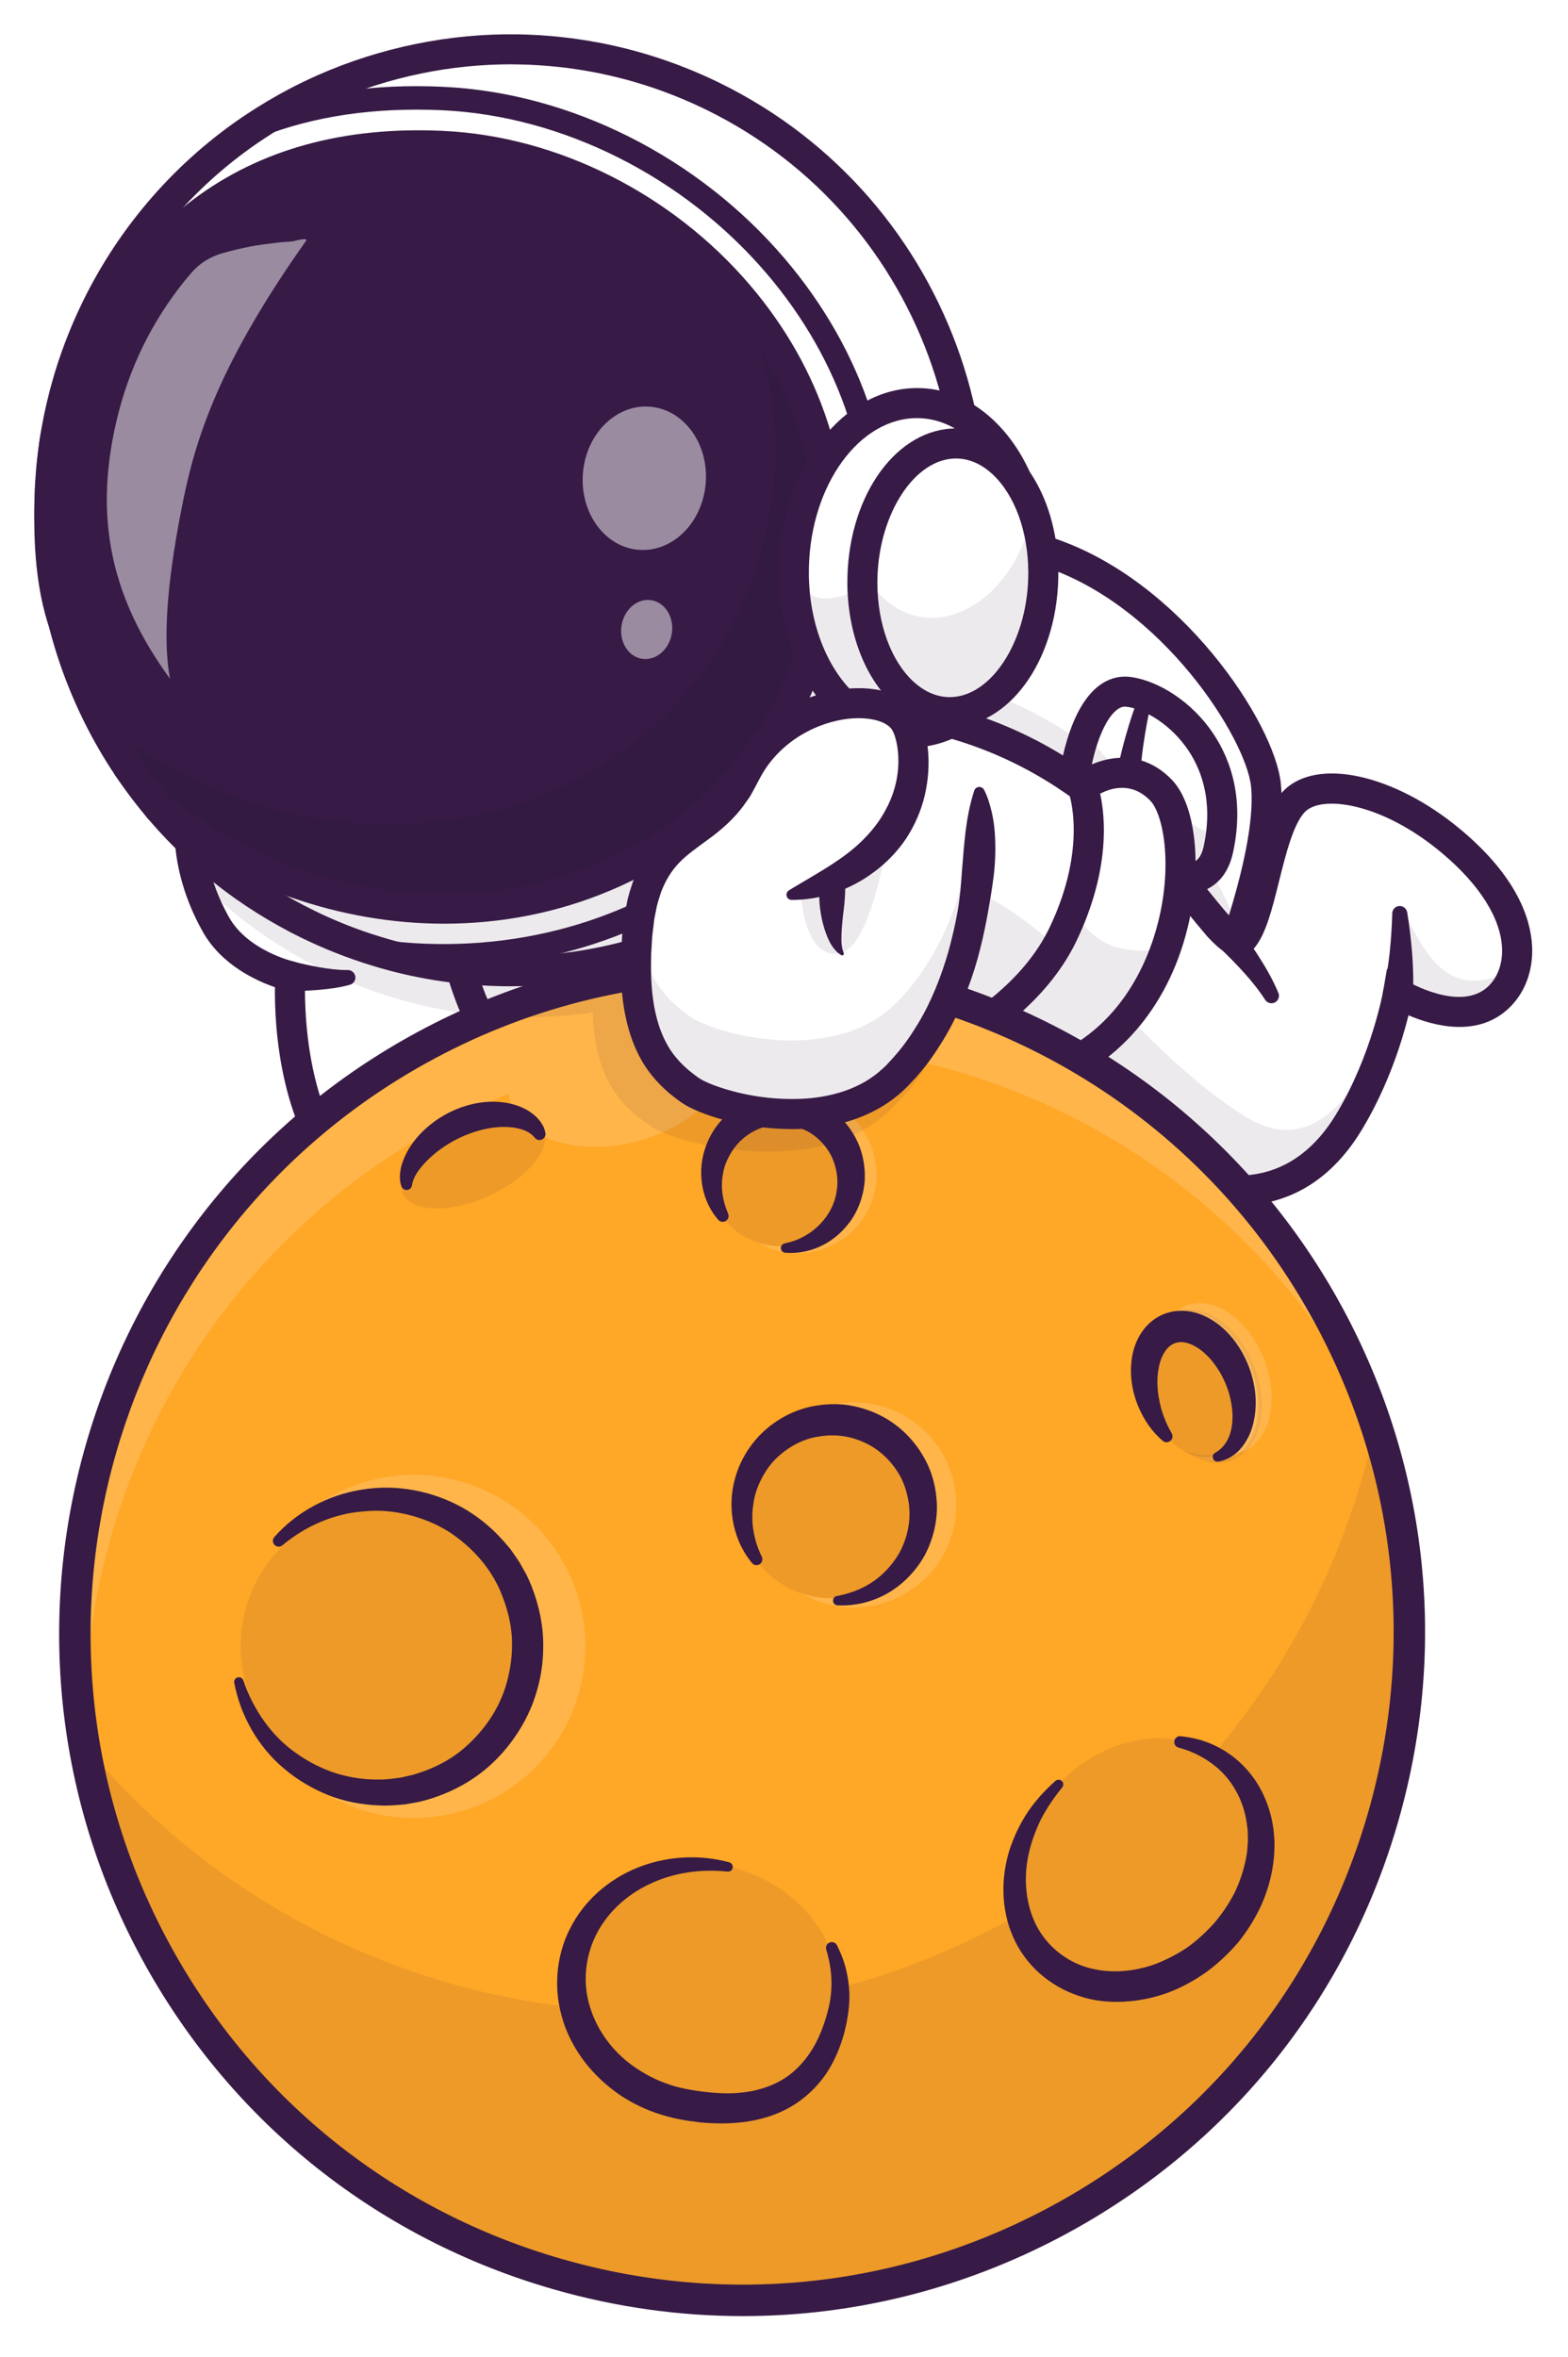 <svg width="183" height="275" viewBox="0 0 183 275" fill="none" xmlns="http://www.w3.org/2000/svg">
<g filter="url(#filter0_d_236_3)">
<path d="M74.096 113.175C73.418 124.697 69.593 136.672 56.957 138.343C40.188 140.552 32.495 131.072 33.878 109.901C29.846 108.997 26.952 106.985 25.195 103.865C24.123 101.957 23.415 100.148 22.953 98.507C22.094 95.498 21.858 92.936 22.245 90.819H72.346C73.959 98.113 74.542 105.566 74.096 113.175V113.175Z" fill="white"/>
<path fill-rule="evenodd" clip-rule="evenodd" d="M53.397 140.339C48.107 140.339 43.682 138.707 40.21 135.463C32.55 128.286 32.029 115.466 32.088 111.189C29.925 110.442 25.844 108.594 23.671 104.72C19.383 97.111 20.465 90.769 20.514 90.504C20.672 89.668 21.399 89.069 22.245 89.069H72.346C73.172 89.069 73.88 89.639 74.057 90.435C74.313 91.576 80.075 118.327 70.36 132.189C67.203 136.692 62.778 139.346 57.183 140.084C55.878 140.254 54.616 140.339 53.397 140.339V140.339ZM23.867 92.569C23.848 94.594 24.212 98.546 26.719 103.01C28.931 106.932 34.212 108.181 34.271 108.191C35.107 108.387 35.687 109.154 35.628 110.009C35.618 110.167 34.733 125.543 42.61 132.907C46.071 136.141 50.821 137.39 56.73 136.603C61.362 135.994 64.882 133.89 67.488 130.174C75.158 119.231 71.933 98.143 70.91 92.569H23.867Z" fill="#371A45"/>
<path d="M102.574 88.734C106.265 66.738 112.86 57.307 122.359 60.44C136.558 65.109 147.041 80.938 147.739 87.564C148.545 95.164 143.176 108.908 143.097 109.321L102.574 88.734Z" fill="white"/>
<path d="M144.336 105.733C143.648 107.807 143.127 109.193 143.097 109.321L102.574 88.734C103.256 84.677 104.36 80.46 105.888 76.081C108.936 67.351 114.236 57.755 122.369 60.43C136.558 65.109 147.041 80.938 147.739 87.564C148.299 92.834 145.89 101.033 144.336 105.733Z" fill="white"/>
<g opacity="0.3">
<path opacity="0.3" d="M144.336 105.733C143.648 107.807 143.127 109.193 143.097 109.321L102.574 88.734C103.256 84.677 104.36 80.46 105.888 76.081C108.002 75.314 110.372 75.206 113.027 76.022C130.088 81.233 143.117 97.553 144.189 104.248C144.268 104.72 144.317 105.215 144.336 105.733V105.733Z" fill="#371A45"/>
</g>
<path fill-rule="evenodd" clip-rule="evenodd" d="M144.385 111.946L100.637 89.707L100.843 88.439C101.001 87.515 104.786 65.571 114.482 59.712C117.127 58.119 119.959 57.805 122.909 58.768C137.807 63.674 148.732 80.309 149.479 87.377C149.981 92.067 148.476 99.401 144.995 109.184C144.907 109.439 144.838 109.636 144.799 109.744L144.385 111.946ZM144.828 109.655L144.818 109.675C144.818 109.669 144.821 109.662 144.828 109.655ZM104.541 87.761L142.104 106.853C145.841 96.049 146.293 90.514 146.008 87.751C145.408 82.147 135.653 66.653 121.818 62.101C119.861 61.452 118.061 61.659 116.301 62.711C109.841 66.614 105.839 81.085 104.541 87.761V87.761Z" fill="#371A45"/>
<path d="M125.201 88.862C125.299 84.861 127.276 76.278 131.612 76.71C135.958 77.153 144.73 83.376 142.193 95.105C140.226 104.199 125.102 92.863 125.201 88.862Z" fill="white"/>
<g opacity="0.3">
<path opacity="0.3" d="M142.448 93.719C142.383 94.171 142.298 94.633 142.193 95.105C140.226 104.199 125.102 92.863 125.201 88.862C125.25 86.866 125.761 83.73 126.804 81.144C128.338 84.861 136.421 91.487 142.448 93.719Z" fill="#371A45"/>
</g>
<path fill-rule="evenodd" clip-rule="evenodd" d="M138.23 100.306C137.909 100.306 137.578 100.283 137.237 100.237C131.602 99.569 123.352 92.736 123.45 88.823C123.529 85.431 124.807 79.031 127.885 76.317C129.036 75.295 130.393 74.833 131.789 74.97C134.474 75.246 138.436 77.232 141.239 81.085C143.274 83.878 145.389 88.646 143.904 95.479C143.235 98.585 141.19 100.306 138.23 100.306V100.306ZM126.951 88.901C127.02 90.475 133.254 96.393 137.827 96.776C139.39 96.914 140.138 96.344 140.482 94.731C141.691 89.177 140.02 85.362 138.407 83.15C136.106 79.984 132.979 78.608 131.445 78.461C131.179 78.431 130.757 78.451 130.206 78.942C128.22 80.692 127.02 85.932 126.951 88.901V88.901Z" fill="#371A45"/>
<path d="M134.139 78.981C133.903 80.073 133.696 81.213 133.529 82.334C133.352 83.455 133.215 84.576 133.136 85.687C133.047 86.797 133.018 87.899 133.097 88.931C133.146 89.442 133.215 89.934 133.333 90.337C133.441 90.74 133.657 91.025 133.677 90.986C134.365 91.664 134.365 92.775 133.677 93.463C132.988 94.142 131.887 94.142 131.199 93.463C130.825 93.031 130.56 92.569 130.422 92.165C130.255 91.752 130.176 91.369 130.117 91.005C130.009 90.278 130.009 89.609 130.029 88.97C130.097 87.682 130.294 86.493 130.53 85.313C130.776 84.143 131.061 82.993 131.386 81.862C131.71 80.722 132.054 79.621 132.457 78.49C132.615 78.038 133.116 77.792 133.569 77.959C133.991 78.107 134.227 78.539 134.139 78.962V78.981Z" fill="#371A45"/>
<path d="M176.826 108.957C176.491 110.285 175.842 111.405 174.997 112.261C171.172 116.075 164.711 112.762 163.393 112.035C163.295 111.976 163.216 111.93 163.157 111.897C162.987 112.926 162.672 114.227 162.213 115.8C161.368 118.71 159.873 122.869 157.454 126.9C150.734 138.022 141.199 138.747 128.849 129.073L74.411 123.419L62.355 122.171C55.55 119.523 52.014 109.832 51.745 93.099C51.499 77.241 85.464 77.428 101.423 78.696C132.625 81.164 142.124 109.105 145.103 105.428C147.404 102.577 147.965 92.706 151.023 89.531C153.796 86.65 161.712 87.731 169.392 94.161C176.147 99.834 177.75 105.222 176.826 108.957V108.957Z" fill="white"/>
<g opacity="0.3">
<path opacity="0.3" d="M176.826 108.957C176.492 110.285 175.843 111.406 174.997 112.261C171.172 116.075 164.711 112.762 163.394 112.035C163.197 107.414 162.007 102.636 163.354 102.518C165.105 102.37 166.953 114.542 176.826 108.957Z" fill="#371A45"/>
</g>
<g opacity="0.3">
<path opacity="0.3" d="M162.214 115.8C161.368 118.71 159.873 122.869 157.454 126.9C150.735 138.022 141.2 138.747 128.849 129.072L74.411 123.419C79.397 111.012 88.424 95.646 101.246 96.58C122.595 98.123 129.134 116.046 145.251 126.221C151.774 130.344 157.356 126.559 161.997 114.866C162.05 115.089 162.122 115.4 162.214 115.8V115.8Z" fill="#371A45"/>
</g>
<path fill-rule="evenodd" clip-rule="evenodd" d="M144.336 136.672C136.824 136.672 129.95 132.051 128.19 130.773L61.942 123.891L61.716 123.803C61.254 123.626 50.408 119.103 49.995 93.129C49.946 89.737 51.224 86.788 53.8 84.369C63.742 75.049 90.518 76.071 101.571 76.946C123.804 78.706 135.201 92.746 141.327 100.286C142.33 101.525 143.442 102.891 144.169 103.599C144.799 102.302 145.359 100.06 145.861 98.035C146.805 94.269 147.778 90.376 149.764 88.311C153.609 84.31 162.725 86.296 170.513 92.824C177.121 98.359 178.675 103.295 178.812 106.46C178.93 109.223 178.016 111.73 176.236 113.5C172.578 117.147 167.307 115.712 164.387 114.463C163.659 117.383 162.046 122.672 158.949 127.804C156.028 132.641 152.144 135.532 147.414 136.407C146.392 136.593 145.359 136.672 144.336 136.672V136.672ZM62.847 120.46L129.537 127.391L129.93 127.696C130.019 127.765 138.702 134.45 146.795 132.956C150.492 132.268 153.57 129.928 155.95 125.995C160.109 119.094 161.417 111.671 161.437 111.602L161.869 109.056L164.072 110.403C164.161 110.452 170.523 114.247 173.758 111.022C174.83 109.95 175.38 108.387 175.302 106.618C175.154 103.127 172.657 99.185 168.261 95.508C161.21 89.599 154.209 88.744 152.292 90.74C150.944 92.136 150.05 95.715 149.263 98.88C148.457 102.125 147.749 104.927 146.46 106.529C145.949 107.158 145.241 107.512 144.474 107.512C142.675 107.512 141.318 105.831 138.604 102.498C132.812 95.361 122.024 82.078 101.286 80.436C84.264 79.09 63.486 80.092 56.2 86.925C54.351 88.665 53.466 90.681 53.505 93.07C53.84 114.591 61.588 119.762 62.847 120.46V120.46Z" fill="#371A45"/>
<path d="M164.229 102.449C164.367 103.255 164.475 104.032 164.573 104.838C164.665 105.631 164.744 106.431 164.809 107.237C164.927 108.839 164.986 110.472 164.898 112.153H164.888C164.839 113.126 164.013 113.873 163.039 113.824C162.076 113.765 161.328 112.939 161.378 111.966C161.387 111.858 161.397 111.75 161.427 111.641C161.771 110.226 162.017 108.722 162.184 107.198C162.263 106.431 162.328 105.664 162.381 104.897C162.43 104.13 162.469 103.344 162.489 102.597V102.577C162.499 102.085 162.892 101.702 163.384 101.712C163.806 101.722 164.16 102.036 164.229 102.449V102.449Z" fill="#371A45"/>
<path d="M143.589 102.99C144.159 103.698 144.671 104.376 145.182 105.084C145.693 105.785 146.188 106.5 146.667 107.227C147.611 108.682 148.506 110.196 149.194 111.838C149.391 112.29 149.174 112.802 148.732 112.988C148.329 113.156 147.876 113.008 147.65 112.654L147.64 112.634C146.775 111.297 145.713 110.039 144.592 108.84C144.028 108.243 143.451 107.656 142.861 107.08C142.281 106.519 141.662 105.939 141.072 105.428C140.334 104.789 140.255 103.678 140.895 102.951C141.524 102.213 142.635 102.135 143.373 102.774C143.451 102.833 143.53 102.911 143.589 102.99V102.99Z" fill="#371A45"/>
<path d="M136.086 106.608C133.883 112.92 129.37 118.976 121.582 121.542L113.361 116.223C118.199 113.568 121.772 109.819 124.079 104.976C124.506 104.071 124.879 103.196 125.2 102.351C127.456 96.432 127.842 91.592 126.361 87.83C129.678 85.175 132.733 85.306 135.526 88.223C138.013 90.809 138.771 98.91 136.086 106.608V106.608Z" fill="white"/>
<g opacity="0.3">
<path opacity="0.3" d="M136.086 106.608C133.883 112.919 129.37 118.976 121.582 121.542L113.361 116.223C118.199 113.568 121.772 109.819 124.079 104.976C124.506 104.071 124.879 103.196 125.2 102.351C126.489 104.209 128.239 106.008 130.412 106.549C132.497 107.07 134.414 106.981 136.086 106.608V106.608Z" fill="#371A45"/>
</g>
<path d="M121.582 123.292C120.845 123.292 120.166 122.83 119.92 122.092C119.615 121.168 120.117 120.185 121.031 119.88C130.58 116.734 133.992 108.289 135.182 103.53C136.873 96.717 135.732 90.966 134.257 89.432C132.114 87.201 129.704 87.918 128.397 88.606C128.987 91.261 129.606 97.455 125.663 105.733C122.005 113.411 114.522 117.589 114.207 117.756C113.361 118.228 112.289 117.914 111.827 117.068C111.355 116.223 111.67 115.161 112.516 114.689C112.624 114.63 119.34 110.845 122.497 104.219C127.01 94.761 124.748 88.528 124.729 88.459L124.276 87.269L125.26 86.463C127.413 84.743 132.595 82.639 136.784 87.004C139.597 89.934 140.354 97.238 138.574 104.376C136.263 113.657 130.275 120.519 122.133 123.203C121.949 123.262 121.766 123.292 121.582 123.292V123.292Z" fill="#371A45"/>
<path d="M124.001 254.678C86.408 275.56 39.011 262.023 18.115 224.437C14.496 217.929 11.91 211.116 10.307 204.204C9.609 201.196 9.098 198.168 8.763 195.13C5.459 164.928 20.121 134.273 48.362 118.582C61.618 111.219 76.103 108.132 90.213 108.879C116.095 110.245 140.718 124.491 154.239 148.814C158.497 156.473 161.319 164.534 162.804 172.704C168.615 204.607 153.934 238.044 124.001 254.678V254.678Z" fill="#FFA726"/>
<g opacity="0.3">
<path opacity="0.3" d="M124.001 254.678C86.408 275.56 39.011 262.023 18.125 224.437C14.496 217.919 11.91 211.116 10.307 204.204C9.894 202.434 9.55 200.665 9.275 198.885C23.995 217.054 45.186 228.026 67.557 230.297L67.203 229.923C66.594 227.504 66.662 224.948 67.508 222.5C69.996 215.382 75.778 210.457 87.008 214.37C93.419 216.601 97.618 222.127 97.933 227.947C104.796 226.148 111.542 223.474 118.032 219.865C118.373 219.675 118.714 219.485 119.055 219.295C117.914 214.783 119.163 209.375 122.772 205.05C127.934 198.885 136.086 197.066 141.652 200.616C150.994 189.713 157.356 176.715 160.375 162.952C161.407 166.176 162.213 169.43 162.803 172.694C168.615 204.607 153.934 238.044 124.001 254.678Z" fill="#371A45"/>
</g>
<g opacity="0.4">
<path opacity="0.4" d="M164.819 172.891C163.246 168.015 161.181 163.227 158.605 158.577C143.333 131.108 114.168 116.243 84.756 117.894V117.904C85.887 122.407 81.137 127.47 74.165 129.22C67.174 130.98 60.605 128.758 59.474 124.255C59.422 124.045 59.382 123.836 59.356 123.626C56.426 124.815 53.535 126.192 50.713 127.765C20.17 144.734 5.213 178.869 11.182 211.41C-0.175 176.106 14.565 136.554 48.215 117.855C86.516 96.58 134.827 110.373 156.107 148.666C160.424 156.433 163.305 164.613 164.819 172.891Z" fill="white"/>
</g>
<path fill-rule="evenodd" clip-rule="evenodd" d="M86.703 266.24C79.357 266.24 71.963 265.218 64.706 263.143C44.233 257.294 27.26 243.834 16.925 225.233C-4.423 186.822 9.462 138.216 47.881 116.882C86.29 95.538 134.906 109.42 156.255 147.821C166.589 166.432 169.067 187.943 163.217 208.412C157.376 228.871 143.904 245.84 125.299 256.173C113.292 262.848 100.067 266.24 86.703 266.24V266.24ZM86.457 110.53C73.978 110.53 61.323 113.598 49.661 120.087C13.011 140.438 -0.234 186.812 20.131 223.444C29.994 241.2 46.179 254.039 65.709 259.614C85.238 265.188 105.76 262.829 123.519 252.968C141.268 243.107 154.111 226.924 159.696 207.399C165.272 187.874 162.912 167.356 153.039 149.61C139.164 124.629 113.194 110.53 86.457 110.53Z" fill="#371A45"/>
<path d="M97.687 222.982C98.07 223.749 98.405 224.555 98.641 225.401C98.867 226.246 99.034 227.111 99.093 227.996C99.172 228.881 99.132 229.776 99.024 230.66C98.906 231.526 98.749 232.371 98.523 233.226C98.061 234.908 97.362 236.589 96.32 238.103C95.268 239.607 93.862 240.915 92.239 241.849C90.607 242.783 88.807 243.323 87.018 243.569C85.218 243.825 83.438 243.795 81.698 243.638C80.823 243.53 79.987 243.412 79.112 243.235C78.227 243.058 77.361 242.812 76.506 242.517C75.65 242.222 74.824 241.858 74.018 241.436C73.221 241.013 72.435 240.541 71.717 239.99C70.261 238.899 68.954 237.601 67.892 236.107C66.83 234.613 65.994 232.941 65.532 231.152C64.538 227.583 65.01 223.621 66.84 220.446C68.629 217.231 71.658 214.901 74.942 213.711C78.246 212.521 81.855 212.404 85.12 213.298C85.405 213.377 85.582 213.682 85.503 213.977C85.425 214.242 85.179 214.399 84.913 214.38C81.747 214.036 78.561 214.517 75.817 215.825C73.064 217.113 70.783 219.256 69.514 221.861C68.255 224.457 68 227.485 68.865 230.198C69.691 232.922 71.51 235.36 73.87 237.051C75.06 237.886 76.348 238.604 77.725 239.086C78.413 239.342 79.121 239.548 79.849 239.695C80.577 239.843 81.354 239.971 82.111 240.059C83.615 240.246 85.13 240.325 86.585 240.158C88.04 240.01 89.427 239.617 90.686 238.997C93.203 237.749 95.042 235.33 96.055 232.45C96.31 231.742 96.536 230.995 96.713 230.247C96.89 229.53 96.989 228.783 97.028 228.035C97.107 226.531 96.89 224.988 96.438 223.493L96.428 223.483C96.32 223.12 96.517 222.746 96.88 222.628C97.205 222.53 97.539 222.687 97.687 222.982V222.982Z" fill="#371A45"/>
<g opacity="0.4">
<path opacity="0.4" d="M104.934 182.329C101.197 184.168 96.959 183.883 93.615 181.936C95.504 182.555 97.578 182.673 99.653 182.152C105.465 180.687 108.995 174.798 107.53 168.978C106.074 163.168 100.174 159.638 94.363 161.103C94.019 161.192 93.684 161.29 93.36 161.408C93.684 161.211 94.009 161.025 94.353 160.857C100.283 157.938 107.461 160.376 110.381 166.304C113.302 172.242 110.863 179.409 104.934 182.329V182.329Z" fill="white"/>
</g>
<g opacity="0.3">
<path opacity="0.3" d="M60.349 184.06C62.552 192.829 57.232 201.727 48.461 203.929C39.689 206.131 30.79 200.802 28.587 192.043C26.385 183.273 31.715 174.376 40.486 172.173C49.248 169.971 58.147 175.29 60.349 184.06Z" fill="#371A45"/>
</g>
<g opacity="0.4">
<path opacity="0.4" d="M67.213 181.553C70.832 191.994 65.295 203.398 54.852 207.016C44.399 210.634 33.002 205.099 29.384 194.648C29.312 194.445 29.243 194.238 29.177 194.029C32.619 201.677 41.39 205.561 49.464 202.769C58.009 199.809 62.542 190.489 59.582 181.946C56.622 173.402 47.29 168.87 38.745 171.829C36.415 172.635 34.389 173.914 32.727 175.526C34.999 172.694 38.067 170.463 41.754 169.185C52.197 165.567 63.604 171.102 67.213 181.553Z" fill="white"/>
</g>
<path d="M32.019 175.339C34.596 172.409 38.303 170.414 42.266 169.804C46.248 169.145 50.457 169.942 54.026 171.937C55.806 172.95 57.409 174.267 58.766 175.811L59.268 176.391L59.523 176.686L59.749 177.001C60.035 177.423 60.34 177.846 60.625 178.279L61.382 179.626C61.628 180.078 61.815 180.56 62.021 181.031C62.768 182.949 63.27 184.974 63.378 187.048C63.476 189.113 63.27 191.197 62.69 193.183C62.139 195.179 61.224 197.057 60.035 198.748C58.855 200.439 57.409 201.943 55.747 203.152C54.076 204.361 52.197 205.266 50.25 205.875C49.749 206.003 49.267 206.18 48.766 206.269L47.261 206.534C46.238 206.623 45.225 206.721 44.203 206.652C42.177 206.573 40.161 206.19 38.283 205.443C36.415 204.686 34.664 203.644 33.15 202.356C30.082 199.79 28.056 196.142 27.339 192.347C27.28 192.052 27.476 191.767 27.771 191.708C28.047 191.659 28.312 191.816 28.391 192.072L28.401 192.082C29.581 195.513 31.685 198.551 34.566 200.557C35.982 201.569 37.546 202.375 39.188 202.896C40.83 203.408 42.551 203.663 44.252 203.634C45.098 203.653 45.943 203.516 46.779 203.408L48.028 203.123C48.441 203.034 48.834 202.867 49.238 202.749C50.831 202.198 52.345 201.412 53.672 200.38C56.288 198.295 58.334 195.434 59.179 192.19C59.612 190.578 59.818 188.916 59.749 187.245C59.671 185.574 59.278 183.922 58.678 182.369C57.537 179.203 55.206 176.558 52.374 174.72C50.939 173.815 49.346 173.166 47.694 172.753C46.042 172.34 44.301 172.164 42.58 172.34C39.109 172.557 35.717 173.992 32.963 176.303C32.678 176.548 32.255 176.509 32.01 176.224C31.793 175.968 31.803 175.585 32.019 175.339V175.339Z" fill="#371A45"/>
<path d="M137.797 198.58C138.613 198.669 139.429 198.816 140.236 199.062C141.032 199.308 141.809 199.642 142.546 200.065C144.041 200.901 145.329 202.09 146.342 203.496C147.345 204.922 148.043 206.554 148.417 208.245C148.791 209.946 148.83 211.696 148.604 213.396C148.378 215.107 147.886 216.769 147.188 218.332C146.47 219.885 145.555 221.34 144.484 222.667C143.363 223.955 142.124 225.135 140.737 226.138C139.331 227.121 137.817 227.957 136.194 228.547C134.572 229.127 132.851 229.471 131.11 229.559C129.36 229.638 127.58 229.461 125.889 228.871C124.197 228.311 122.614 227.396 121.287 226.207C119.959 225.017 118.887 223.533 118.199 221.91C116.793 218.656 116.832 215.028 117.815 211.863C118.337 210.27 119.054 208.776 119.959 207.409C120.883 206.052 121.985 204.853 123.184 203.791C123.411 203.594 123.755 203.614 123.961 203.84C124.138 204.047 124.138 204.342 123.971 204.548L123.961 204.568C122.998 205.738 122.162 206.986 121.473 208.304C120.834 209.641 120.323 211.017 120.028 212.443C119.428 215.264 119.723 218.214 120.933 220.632C122.172 223.041 124.374 224.83 126.921 225.568C129.488 226.315 132.349 226.089 134.945 225.125C136.233 224.614 137.472 223.975 138.633 223.179C139.764 222.363 140.806 221.399 141.74 220.347C142.645 219.276 143.441 218.106 144.08 216.857C144.69 215.599 145.133 214.262 145.408 212.905C145.457 212.561 145.546 212.217 145.565 211.873L145.644 210.84L145.624 209.798C145.624 209.454 145.546 209.12 145.516 208.776C145.329 207.409 144.897 206.082 144.208 204.892C142.871 202.454 140.413 200.684 137.561 199.908H137.541C137.177 199.809 136.971 199.436 137.069 199.072C137.158 198.748 137.472 198.541 137.797 198.58V198.58Z" fill="#371A45"/>
<g opacity="0.3">
<path opacity="0.3" d="M107.53 168.978C108.995 174.798 105.465 180.687 99.653 182.152C93.832 183.607 87.942 180.088 86.477 174.267C85.021 168.457 88.551 162.568 94.363 161.103C100.174 159.638 106.074 163.168 107.53 168.978V168.978Z" fill="#371A45"/>
</g>
<path d="M87.765 178.377C86.182 176.47 85.326 173.904 85.375 171.328C85.385 170.03 85.66 168.732 86.113 167.494C86.575 166.265 87.254 165.114 88.109 164.082C89.82 162.057 92.249 160.572 94.904 160.071C96.231 159.825 97.588 159.756 98.936 159.943C100.273 160.15 101.591 160.553 102.79 161.172C105.209 162.391 107.146 164.475 108.277 166.914C108.838 168.133 109.172 169.46 109.29 170.777C109.438 172.105 109.3 173.442 108.985 174.72C108.651 175.998 108.149 177.227 107.412 178.308C106.684 179.39 105.789 180.343 104.767 181.12C102.741 182.683 100.175 183.43 97.746 183.312C97.441 183.293 97.205 183.037 97.225 182.742C97.234 182.477 97.421 182.27 97.667 182.221H97.687C99.85 181.818 101.836 180.864 103.282 179.38C104.01 178.652 104.629 177.826 105.101 176.932C105.553 176.027 105.868 175.074 106.025 174.1C106.124 173.609 106.134 173.117 106.153 172.626L106.114 171.888C106.114 171.643 106.055 171.407 106.025 171.161C105.868 170.207 105.583 169.273 105.15 168.408C104.246 166.707 102.849 165.272 101.128 164.426C100.273 164.013 99.368 163.709 98.424 163.571C97.48 163.433 96.507 163.453 95.563 163.61C93.665 163.886 91.905 164.878 90.508 166.245C89.82 166.943 89.26 167.769 88.817 168.654C88.374 169.539 88.04 170.502 87.922 171.515C87.588 173.53 87.952 175.683 88.906 177.63V177.64C89.073 177.974 88.925 178.387 88.591 178.554C88.306 178.692 87.962 178.613 87.765 178.377V178.377Z" fill="#371A45"/>
<g opacity="0.3">
<path opacity="0.3" d="M145.526 164.859C144.061 166.619 141.878 166.914 139.764 165.901C140.845 166.127 141.917 165.97 142.842 165.35C145.428 163.62 145.87 158.96 143.825 154.939C141.78 150.928 138.033 149.07 135.447 150.8C135.296 150.905 135.152 151.016 135.014 151.134C135.132 150.957 135.257 150.787 135.388 150.623C137.708 147.831 141.848 148.745 144.651 152.678C147.453 156.61 147.847 162.067 145.526 164.859V164.859Z" fill="white"/>
<path opacity="0.3" fill-rule="evenodd" clip-rule="evenodd" d="M142.163 166.687C141.367 166.687 140.521 166.481 139.675 166.078L138.151 165.35L139.803 165.704C140.875 165.93 141.878 165.744 142.724 165.183C145.221 163.512 145.634 158.95 143.648 155.027C142.458 152.697 140.609 150.997 138.702 150.505C137.551 150.2 136.46 150.367 135.555 150.967C135.417 151.065 135.28 151.164 135.152 151.292L134.041 152.265L134.847 151.026C134.965 150.839 135.093 150.672 135.231 150.495C136.194 149.335 137.463 148.755 138.938 148.804C141.032 148.883 143.176 150.249 144.818 152.56C147.66 156.561 148.053 162.136 145.684 164.987C144.759 166.107 143.52 166.687 142.163 166.687V166.687ZM141.17 166.176C142.802 166.51 144.307 166.009 145.369 164.731C147.631 162.008 147.237 156.65 144.484 152.796C142.92 150.593 140.885 149.286 138.918 149.217C137.797 149.178 136.814 149.532 136.007 150.269C136.863 149.905 137.817 149.856 138.81 150.112C140.826 150.633 142.763 152.412 144.002 154.85C146.087 158.95 145.615 163.738 142.95 165.518C142.409 165.881 141.809 166.098 141.17 166.176V166.176Z" fill="#371A45"/>
</g>
<g opacity="0.3">
<path opacity="0.3" d="M143.825 154.939C145.87 158.96 145.428 163.62 142.832 165.35C140.246 167.081 136.499 165.223 134.454 161.211C132.418 157.19 132.861 152.53 135.447 150.8C138.033 149.07 141.78 150.928 143.825 154.939Z" fill="#371A45"/>
</g>
<g opacity="0.4">
<path opacity="0.4" d="M145.88 164.967C144.74 165.724 143.412 165.862 142.065 165.478C142.144 165.439 142.212 165.4 142.281 165.35C144.867 163.62 145.31 158.96 143.265 154.939C141.563 151.577 138.643 149.728 136.224 150.239C136.598 149.64 137.079 149.129 137.64 148.755C140.521 146.828 144.7 148.893 146.982 153.366C149.253 157.839 148.761 163.03 145.88 164.967V164.967Z" fill="white"/>
</g>
<path d="M135.713 164.121C134.464 163.079 133.52 161.683 132.871 160.159C132.222 158.626 131.878 156.915 132.025 155.136C132.094 154.241 132.291 153.327 132.694 152.432C133.097 151.547 133.716 150.672 134.601 150.013C135.486 149.355 136.598 148.971 137.699 148.942C138.79 148.912 139.813 149.178 140.688 149.601C142.448 150.456 143.717 151.793 144.651 153.258C145.585 154.723 146.165 156.355 146.431 158.026C146.677 159.707 146.569 161.467 145.949 163.109C145.615 163.915 145.162 164.702 144.513 165.331C143.864 165.96 143.029 166.412 142.163 166.54C141.868 166.579 141.583 166.373 141.544 166.068C141.504 165.842 141.622 165.616 141.819 165.508L141.839 165.498C142.979 164.849 143.56 163.709 143.756 162.46C143.855 161.831 143.874 161.192 143.815 160.553C143.756 159.914 143.628 159.275 143.461 158.645C143.097 157.397 142.517 156.207 141.77 155.204C141.032 154.192 140.098 153.356 139.144 152.914C138.171 152.471 137.355 152.501 136.706 152.933C136.027 153.356 135.457 154.369 135.241 155.548C134.995 156.738 135.034 158.075 135.3 159.383C135.536 160.71 136.047 162.008 136.745 163.237L136.755 163.256C136.942 163.591 136.824 164.013 136.489 164.19C136.234 164.338 135.929 164.298 135.713 164.121V164.121Z" fill="#371A45"/>
<g opacity="0.4">
<path opacity="0.4" d="M97.166 141.293C94.284 142.709 91.039 142.483 88.463 140.988C89.909 141.47 91.511 141.558 93.104 141.155C97.569 140.035 100.283 135.492 99.162 131.029C98.041 126.556 93.508 123.842 89.033 124.973C88.768 125.032 88.522 125.11 88.266 125.199C88.512 125.051 88.768 124.914 89.033 124.776C93.586 122.535 99.113 124.412 101.355 128.974C103.597 133.536 101.718 139.051 97.166 141.293V141.293Z" fill="white"/>
</g>
<g opacity="0.3">
<path opacity="0.3" d="M99.162 131.029C100.283 135.492 97.569 140.035 93.105 141.155C88.63 142.276 84.097 139.563 82.976 135.089C81.855 130.626 84.569 126.094 89.034 124.973C93.508 123.842 98.041 126.556 99.162 131.029V131.029Z" fill="#371A45"/>
</g>
<path d="M83.832 138.334C82.543 136.879 81.826 134.853 81.835 132.808C81.835 130.744 82.583 128.65 83.94 127.008C85.306 125.386 87.244 124.176 89.377 123.764C90.439 123.567 91.531 123.508 92.613 123.665C93.685 123.823 94.747 124.147 95.71 124.648C97.647 125.631 99.201 127.303 100.096 129.259C100.548 130.242 100.804 131.304 100.892 132.366C101.001 133.428 100.892 134.499 100.627 135.512C100.352 136.535 99.929 137.508 99.339 138.363C98.739 139.209 98.031 139.956 97.205 140.556C95.582 141.765 93.537 142.325 91.639 142.168C91.334 142.148 91.108 141.883 91.138 141.578C91.157 141.332 91.344 141.126 91.58 141.086L91.59 141.077C94.884 140.418 97.303 137.773 97.657 134.883C97.883 133.457 97.588 131.992 96.969 130.763C96.3 129.535 95.287 128.502 94.048 127.903C93.429 127.608 92.78 127.391 92.091 127.283C91.413 127.185 90.715 127.195 90.036 127.303C88.66 127.499 87.381 128.188 86.359 129.171C85.857 129.682 85.424 130.262 85.09 130.911C84.746 131.55 84.481 132.248 84.372 132.995C84.087 134.48 84.313 136.082 84.972 137.586V137.606C85.129 137.95 84.972 138.353 84.618 138.511C84.343 138.629 84.028 138.55 83.832 138.334V138.334Z" fill="#371A45"/>
<path d="M47.477 134.322C47.104 132.14 49.867 128.424 54.154 126.801C58.451 125.179 62.227 126.369 63.014 128.443" fill="#FFA726"/>
<path d="M46.858 134.431C46.661 133.9 46.641 133.349 46.7 132.828C46.75 132.307 46.897 131.825 47.074 131.363C47.428 130.429 47.949 129.603 48.559 128.856C49.788 127.382 51.371 126.231 53.141 125.474C54.901 124.727 56.888 124.363 58.864 124.639C59.848 124.786 60.841 125.091 61.736 125.651C62.168 125.936 62.591 126.271 62.945 126.703C63.112 126.919 63.27 127.155 63.398 127.401C63.516 127.657 63.604 127.922 63.653 128.198C63.722 128.581 63.466 128.945 63.083 129.004C62.837 129.053 62.591 128.955 62.434 128.778L62.365 128.689C61.952 128.207 61.382 127.912 60.723 127.726C60.074 127.549 59.366 127.48 58.648 127.49C57.222 127.519 55.767 127.873 54.38 128.433C52.994 128.994 51.696 129.79 50.545 130.764C49.975 131.255 49.444 131.796 49.001 132.376C48.549 132.956 48.205 133.585 48.097 134.214L48.077 134.322C48.018 134.667 47.694 134.903 47.34 134.834C47.113 134.794 46.927 134.637 46.858 134.431V134.431Z" fill="#371A45"/>
<g opacity="0.3">
<path opacity="0.3" d="M47.025 135.266C46.012 133.054 48.864 129.584 53.397 127.509C57.93 125.445 62.424 125.563 63.427 127.785C64.44 129.997 61.588 133.467 57.055 135.532C52.522 137.596 48.038 137.478 47.025 135.266V135.266Z" fill="#371A45"/>
</g>
<g opacity="0.3">
<path opacity="0.3" d="M29.807 150.938C30.141 150.485 30.466 150.043 30.82 149.6C30.476 150.043 30.141 150.485 29.807 150.938Z" fill="#293856"/>
</g>
<g opacity="0.3">
<path opacity="0.3" d="M112.171 111.71C111.414 114.099 110.421 116.518 109.093 118.828C108.326 120.175 107.451 121.483 106.448 122.731C105.524 123.891 104.482 124.992 103.331 126.015C100.804 128.256 97.618 129.466 94.294 130.006C86.742 131.245 78.541 129.033 76.191 127.539C73.123 125.592 69.75 122.702 69.229 115.21C69.203 114.863 69.183 114.502 69.17 114.129C67.587 114.365 65.984 114.522 64.381 114.61C63.352 114.669 62.322 114.699 61.293 114.699C58.461 114.689 55.61 114.463 52.768 114.001C50.417 113.608 48.067 113.067 45.747 112.359C43.046 111.54 40.388 110.491 37.772 109.213C36.916 108.78 36.061 108.348 35.235 107.876C33.534 106.932 31.901 105.9 30.338 104.799C27.663 102.911 25.195 100.797 22.953 98.507C22.094 95.498 21.858 92.936 22.245 90.819H72.346C73.526 96.141 74.145 101.951 74.204 108.25C74.45 108.21 74.706 108.171 74.952 108.141C75.689 108.023 76.417 107.935 77.154 107.846C77.459 107.807 77.764 107.778 78.059 107.748H78.069C78.403 107.709 78.748 107.679 79.082 107.65C79.088 107.65 79.092 107.65 79.092 107.65C79.426 107.617 79.757 107.588 80.085 107.561H80.114C80.449 107.532 80.793 107.502 81.127 107.483C81.816 107.443 82.501 107.411 83.182 107.384C83.517 107.365 83.851 107.355 84.195 107.345C84.195 107.345 84.198 107.345 84.205 107.345C84.539 107.339 84.877 107.332 85.218 107.325C85.552 107.325 85.896 107.316 86.231 107.316C86.585 107.316 86.932 107.319 87.273 107.325C87.47 107.325 87.666 107.329 87.863 107.335H87.883C88.086 107.342 88.293 107.345 88.502 107.345C88.837 107.358 89.168 107.371 89.495 107.384C89.692 107.394 89.899 107.404 90.095 107.414H90.115C90.4 107.424 90.675 107.443 90.961 107.463C91.334 107.483 91.698 107.502 92.072 107.542C92.111 107.542 92.141 107.542 92.17 107.542C92.544 107.571 92.918 107.601 93.281 107.63C93.488 107.66 93.694 107.669 93.901 107.699C94.438 107.751 94.976 107.807 95.513 107.866C95.52 107.866 95.523 107.866 95.523 107.866C95.858 107.905 96.202 107.955 96.536 107.994C96.543 107.994 96.546 107.994 96.546 107.994C96.733 108.023 96.93 108.053 97.126 108.073C97.146 108.079 97.165 108.082 97.185 108.082C97.451 108.122 97.706 108.161 97.952 108.2C98.385 108.259 98.808 108.328 99.231 108.397C99.349 108.427 99.466 108.436 99.594 108.466C99.663 108.476 99.722 108.485 99.801 108.495C100.404 108.6 101.007 108.715 101.61 108.839C102.289 108.967 102.957 109.115 103.616 109.262C103.951 109.341 104.285 109.419 104.619 109.498C104.954 109.577 105.278 109.655 105.612 109.744H105.622C105.947 109.832 106.281 109.911 106.606 110C106.94 110.088 107.264 110.176 107.589 110.275H107.599C107.923 110.363 108.248 110.462 108.582 110.56C108.916 110.658 109.241 110.757 109.565 110.855C110.221 111.058 110.87 111.268 111.512 111.484C111.729 111.563 111.945 111.632 112.171 111.71V111.71Z" fill="#371A45"/>
</g>
<path d="M11.271 31.899C15.617 23.011 22.088 15.864 29.777 10.771C31.321 9.739 32.914 8.805 34.537 7.95C35.625 7.379 36.73 6.845 37.85 6.347C41.371 4.794 45.058 3.624 48.834 2.857C52.611 2.08 56.485 1.707 60.389 1.766C62.08 1.785 63.771 1.89 65.463 2.08C66.092 2.149 66.731 2.228 67.351 2.326C72.73 3.103 78.079 4.735 83.212 7.242C109.89 20.298 120.933 52.505 107.874 79.178C99.014 97.288 81.324 108.181 62.532 109.243C61.503 109.295 60.474 109.321 59.445 109.321C56.603 109.321 53.761 109.085 50.919 108.623C48.569 108.24 46.219 107.689 43.898 106.981C41.204 106.155 38.539 105.113 35.923 103.835C35.058 103.403 34.212 102.96 33.386 102.498C31.685 101.554 30.053 100.532 28.489 99.421C20.819 94.014 14.909 86.837 11.045 78.726C4.22 64.411 3.758 47.246 11.271 31.899V31.899Z" fill="white"/>
<path fill-rule="evenodd" clip-rule="evenodd" d="M59.445 109.498C56.563 109.498 53.692 109.252 50.889 108.79C48.5 108.407 46.12 107.846 43.849 107.148C41.125 106.313 38.431 105.251 35.844 103.993C34.9 103.521 34.065 103.088 33.298 102.656C31.626 101.722 29.974 100.689 28.391 99.569C20.898 94.279 14.84 87.102 10.887 78.795C3.738 63.822 3.827 46.705 11.113 31.82C15.322 23.218 21.743 15.884 29.689 10.624C31.183 9.621 32.796 8.667 34.458 7.792C35.53 7.232 36.641 6.691 37.782 6.19C41.312 4.636 45.019 3.447 48.805 2.68C52.62 1.903 56.514 1.54 60.389 1.589C62.08 1.608 63.791 1.717 65.482 1.903C66.141 1.972 66.78 2.061 67.38 2.149C72.867 2.945 78.216 4.607 83.291 7.084C110.008 20.16 121.11 52.535 108.031 79.257C99.466 96.757 82.032 108.318 62.542 109.42C61.51 109.469 60.467 109.498 59.445 109.498V109.498ZM59.622 1.933C56.023 1.933 52.414 2.297 48.874 3.024C45.117 3.791 41.43 4.961 37.919 6.514C36.798 7.006 35.687 7.547 34.625 8.097C32.963 8.972 31.37 9.916 29.876 10.919C21.989 16.149 15.607 23.424 11.428 31.978C4.191 46.754 4.102 63.772 11.202 78.647C15.135 86.896 21.143 94.033 28.587 99.283C30.161 100.394 31.803 101.427 33.465 102.351C34.232 102.773 35.058 103.206 36.002 103.678C38.568 104.936 41.243 105.988 43.947 106.814C46.209 107.512 48.569 108.063 50.949 108.446C53.731 108.908 56.583 109.144 59.445 109.154C60.467 109.144 61.5 109.125 62.522 109.066C81.884 107.974 99.201 96.491 107.717 79.1C120.707 52.555 109.683 20.396 83.133 7.399C78.099 4.941 72.779 3.29 67.331 2.493C66.731 2.405 66.102 2.326 65.443 2.257C63.761 2.07 62.06 1.962 60.389 1.933C60.133 1.933 59.877 1.933 59.622 1.933V1.933Z" fill="#371A45"/>
<g opacity="0.3">
<path opacity="0.3" d="M7.003 44.139C7.701 49.979 9.353 55.661 11.88 60.961C15.745 69.072 21.655 76.248 29.325 81.656C30.888 82.757 32.521 83.789 34.222 84.733C35.048 85.195 35.894 85.637 36.759 86.07C39.375 87.348 42.039 88.39 44.734 89.216C47.054 89.924 49.405 90.474 51.755 90.858C54.587 91.32 57.439 91.556 60.271 91.556C61.306 91.556 62.339 91.53 63.368 91.477C75.109 90.819 85.611 83.022 94.599 75.314C99.998 70.684 105.386 68.197 108.71 61.413C110.657 57.421 112.073 53.312 112.978 49.163C114.177 59.112 112.604 69.504 107.874 79.178C99.014 97.278 81.324 108.181 62.532 109.243C61.503 109.295 60.474 109.321 59.445 109.321C56.603 109.321 53.761 109.085 50.919 108.623C48.569 108.24 46.219 107.689 43.898 106.981C41.204 106.155 38.539 105.113 35.923 103.835C35.058 103.403 34.212 102.96 33.386 102.498C31.685 101.554 30.053 100.522 28.489 99.421C20.819 94.014 14.909 86.837 11.045 78.716C5.99 68.128 4.427 55.966 7.003 44.139V44.139Z" fill="#371A45"/>
</g>
<path fill-rule="evenodd" clip-rule="evenodd" d="M59.445 110.511C56.514 110.511 53.574 110.265 50.722 109.793C48.284 109.4 45.875 108.83 43.544 108.112C40.771 107.266 38.028 106.185 35.402 104.907C34.428 104.425 33.583 103.973 32.806 103.54C31.105 102.597 29.413 101.535 27.801 100.394C20.17 95.007 14.005 87.692 9.973 79.237C2.696 63.979 2.775 46.538 10.199 31.378C14.486 22.608 21.035 15.146 29.128 9.778C30.652 8.756 32.285 7.792 33.986 6.898C35.078 6.318 36.218 5.777 37.369 5.266C40.968 3.673 44.744 2.474 48.598 1.687C52.483 0.891 56.455 0.517 60.408 0.576C62.129 0.596 63.87 0.704 65.591 0.901C66.259 0.969 66.918 1.058 67.538 1.146C73.113 1.962 78.571 3.653 83.733 6.17C110.962 19.502 122.27 52.486 108.946 79.699C100.214 97.533 82.455 109.311 62.601 110.432C61.549 110.481 60.487 110.511 59.445 110.511V110.511ZM59.622 2.945C56.092 2.945 52.551 3.309 49.07 4.017C45.393 4.764 41.774 5.924 38.332 7.438C37.221 7.93 36.139 8.451 35.097 9.002C33.475 9.857 31.901 10.781 30.446 11.754C22.697 16.886 16.443 24.034 12.333 32.42C5.233 46.921 5.154 63.615 12.117 78.215C15.971 86.306 21.871 93.306 29.177 98.457C30.721 99.539 32.334 100.552 33.966 101.466C34.714 101.879 35.53 102.311 36.454 102.773C38.962 104.002 41.587 105.035 44.242 105.841C46.465 106.529 48.775 107.07 51.106 107.453C53.84 107.896 56.642 108.132 59.445 108.132C60.448 108.132 61.461 108.112 62.464 108.053C81.462 106.981 98.454 95.715 106.802 78.657C119.556 52.614 108.739 21.055 82.691 8.313C77.745 5.895 72.533 4.273 67.184 3.496C66.594 3.411 65.977 3.332 65.335 3.26C63.683 3.083 62.021 2.975 60.369 2.955C60.12 2.949 59.871 2.945 59.622 2.945V2.945Z" fill="#371A45"/>
<path fill-rule="evenodd" clip-rule="evenodd" d="M59.445 111.081C56.475 111.071 53.515 110.825 50.634 110.354C48.166 109.95 45.727 109.38 43.377 108.653C40.584 107.797 37.811 106.706 35.156 105.408C34.173 104.927 33.317 104.474 32.531 104.032C30.81 103.078 29.109 102.007 27.476 100.856C19.767 95.41 13.533 88.017 9.462 79.473C2.106 64.067 2.195 46.44 9.688 31.132C14.024 22.274 20.642 14.723 28.814 9.306C30.358 8.284 32.01 7.301 33.721 6.396C34.822 5.816 35.972 5.266 37.143 4.745C40.781 3.142 44.596 1.933 48.49 1.137C52.414 0.33 56.426 -0.053 60.418 0.006C62.159 0.035 63.919 0.144 65.65 0.34C66.328 0.409 66.997 0.497 67.626 0.596C73.251 1.412 78.767 3.122 83.979 5.669C111.483 19.128 122.909 52.447 109.448 79.945C100.627 97.966 82.691 109.862 62.631 110.993C61.569 111.052 60.497 111.081 59.445 111.081V111.081ZM59.622 3.506C56.131 3.506 52.62 3.86 49.188 4.568C45.54 5.315 41.961 6.455 38.559 7.95C37.467 8.441 36.385 8.952 35.353 9.493C33.75 10.339 32.196 11.263 30.751 12.226C23.091 17.299 16.905 24.378 12.844 32.676C5.813 47.02 5.735 63.527 12.628 77.969C16.443 85.972 22.274 92.893 29.502 97.995C31.026 99.067 32.619 100.07 34.232 100.974C34.979 101.387 35.786 101.81 36.7 102.262C39.188 103.481 41.784 104.504 44.41 105.3C46.612 105.979 48.894 106.519 51.204 106.893C53.899 107.335 56.672 107.571 59.445 107.571C60.438 107.571 61.441 107.542 62.434 107.493C81.226 106.431 98.041 95.292 106.301 78.401C118.907 52.643 108.209 21.428 82.445 8.815C77.558 6.426 72.395 4.823 67.105 4.056C66.522 3.965 65.912 3.886 65.276 3.82C63.644 3.644 61.992 3.535 60.359 3.516C60.117 3.509 59.871 3.506 59.622 3.506V3.506Z" fill="#371A45"/>
<path d="M14.988 85.628C12.005 80.253 9.488 74.626 7.436 68.747C5.39 62.868 5.063 55.625 6.452 47.02C15.47 19.266 33.533 12.167 51.656 13.023C76.555 14.193 99.545 36.864 96.674 62.602C92.465 100.434 48.854 113.903 18.518 90.297L14.988 85.628Z" fill="#371A45"/>
<g opacity="0.3">
<path opacity="0.3" d="M96.674 62.602C92.465 100.434 48.854 113.903 18.518 90.297L14.988 85.628C14.28 84.35 13.444 82.718 12.48 80.731C42.797 103.963 86.083 90.455 90.282 52.771C91.157 44.935 89.633 37.375 86.378 30.631C93.773 39.4 98.001 50.677 96.674 62.602V62.602Z" fill="#111A28"/>
</g>
<path fill-rule="evenodd" clip-rule="evenodd" d="M51.775 108.898C49.1 108.898 46.406 108.712 43.711 108.338L43.495 108.289C40.712 107.443 37.959 106.352 35.323 105.064C34.35 104.582 33.504 104.13 32.718 103.698C31.006 102.744 29.315 101.682 27.703 100.542C20.042 95.135 13.857 87.8 9.806 79.316C2.509 64.008 2.588 46.508 10.032 31.299C14.339 22.5 20.908 15.009 29.03 9.631L29.148 9.552L29.276 9.493C35.874 6.868 43.436 5.738 51.755 6.131C66.574 6.829 81.452 14.301 91.551 26.138C100.824 37.002 105.131 50.234 103.665 63.379C102.072 77.674 95.573 89.619 84.884 97.936C75.719 105.064 63.968 108.898 51.775 108.898V108.898ZM44.193 105.634C58.422 107.581 72.631 103.993 83.202 95.774C93.301 87.928 99.427 76.622 100.942 63.084C102.318 50.687 98.247 38.201 89.466 27.907C79.849 16.651 65.709 9.523 51.627 8.864C43.76 8.5 36.621 9.542 30.416 11.99C22.766 17.093 16.561 24.191 12.5 32.499C5.42 46.951 5.341 63.586 12.274 78.136C16.119 86.198 21.999 93.168 29.276 98.31C30.82 99.391 32.422 100.404 34.055 101.309C34.792 101.722 35.609 102.154 36.533 102.606C39.001 103.816 41.577 104.838 44.193 105.634Z" fill="#371A45"/>
<path fill-rule="evenodd" clip-rule="evenodd" d="M51.834 103.776C39.847 103.776 27.673 99.637 17.446 91.684L17.259 91.536L13.454 86.483C13.267 86.149 8.871 78.185 5.784 69.327C2.598 60.194 4.633 47.285 4.722 46.744L4.791 46.479C12.726 22.028 28.518 10.181 51.735 11.273C65.059 11.892 78.443 18.617 87.519 29.254C95.867 39.036 99.742 50.952 98.414 62.799C96.516 79.896 86.604 93.424 71.225 99.903C65.059 102.508 58.481 103.776 51.834 103.776V103.776ZM19.777 89.059C34.645 100.522 53.81 103.452 69.858 96.678C84.038 90.701 93.173 78.205 94.933 62.406C96.143 51.532 92.563 40.56 84.844 31.525C76.388 21.615 63.948 15.353 51.568 14.773C30.171 13.76 15.568 24.752 8.163 47.433C7.967 48.77 6.364 60.331 9.088 68.177C11.89 76.209 15.932 83.71 16.463 84.674L19.777 89.059Z" fill="#371A45"/>
<path d="M106.448 43.048C108.208 42.949 109.9 43.303 111.453 44.041C116.744 46.499 120.54 53.282 120.618 61.462C120.717 72.07 114.541 81.026 106.822 81.459C99.152 81.892 92.849 73.771 92.652 63.281C92.652 63.202 92.652 63.114 92.652 63.045C92.544 52.437 98.719 43.48 106.448 43.048V43.048Z" fill="white"/>
<g opacity="0.3">
<path opacity="0.3" d="M96.212 65.827C99.148 65.827 101.269 64.326 102.574 61.324L106.025 54.6C109.241 48.357 118.592 49.497 120.067 56.359C120.412 57.982 120.598 59.692 120.618 61.462C120.716 72.07 114.541 81.026 106.822 81.459C99.152 81.892 92.849 73.771 92.652 63.281C93.547 64.726 94.717 65.827 96.212 65.827V65.827Z" fill="#371A45"/>
</g>
<path fill-rule="evenodd" clip-rule="evenodd" d="M106.222 83.229C103.007 83.229 99.948 81.96 97.352 79.522C93.311 75.747 90.961 69.74 90.892 63.065C90.784 51.552 97.716 41.789 106.35 41.298C109.821 41.101 113.125 42.379 115.908 44.985C119.95 48.77 122.3 54.767 122.369 61.452C122.477 72.965 115.554 82.718 106.92 83.209C106.684 83.222 106.452 83.229 106.222 83.229V83.229ZM107.028 44.788C106.865 44.788 106.704 44.791 106.547 44.798C99.752 45.181 94.304 53.361 94.402 63.025C94.452 68.668 96.458 73.879 99.752 76.966C101.817 78.903 104.216 79.847 106.724 79.709C113.509 79.326 118.956 71.156 118.868 61.482C118.809 55.838 116.813 50.628 113.519 47.541C111.581 45.732 109.349 44.788 107.028 44.788V44.788Z" fill="#371A45"/>
<path d="M121.661 68.904C119.183 76.661 112.476 80.574 106.675 77.644C100.883 74.715 98.198 66.043 100.676 58.286C103.154 50.52 109.87 46.607 115.662 49.546C121.454 52.476 124.139 61.138 121.661 68.904Z" fill="white"/>
<path fill-rule="evenodd" clip-rule="evenodd" d="M110.677 78.795C109.28 78.795 107.894 78.46 106.596 77.802C100.735 74.842 98.001 66.053 100.509 58.227C101.895 53.872 104.659 50.559 108.081 49.123C110.608 48.072 113.322 48.16 115.741 49.379C121.602 52.348 124.335 61.128 121.828 68.953C120.441 73.309 117.678 76.632 114.256 78.057C113.096 78.549 111.886 78.795 110.677 78.795ZM111.66 48.74C110.519 48.74 109.359 48.986 108.218 49.458C104.895 50.854 102.21 54.088 100.853 58.336C98.395 66.004 101.05 74.597 106.763 77.487C109.113 78.677 111.66 78.755 114.118 77.723C117.442 76.337 120.127 73.102 121.484 68.845C123.942 61.177 121.287 52.594 115.574 49.704C114.315 49.065 112.997 48.74 111.66 48.74V48.74Z" fill="#371A45"/>
<g opacity="0.3">
<path opacity="0.3" d="M100.253 69.779C99.516 66.987 99.555 63.979 100.204 61.147C102.407 67.38 108.13 69.878 113.46 66.712C116.911 64.667 119.399 60.715 120.402 56.34C120.549 56.733 120.667 57.146 120.785 57.569C122.644 64.687 119.989 73.987 114.325 77.359C108.651 80.732 102.112 76.907 100.253 69.779V69.779Z" fill="#371A45"/>
</g>
<path fill-rule="evenodd" clip-rule="evenodd" d="M110.824 80.84C108.425 80.84 106.143 79.886 104.187 78.057C100.912 75.01 98.936 69.789 98.896 64.107C98.837 54.403 104.157 46.449 111.001 46.007C113.607 45.84 116.115 46.794 118.229 48.77C121.503 51.827 123.48 57.048 123.519 62.73C123.568 72.434 118.258 80.378 111.414 80.82C111.217 80.833 111.021 80.84 110.824 80.84V80.84ZM111.581 49.497C111.463 49.497 111.345 49.5 111.227 49.507C106.399 49.822 102.358 56.497 102.397 64.087C102.426 68.826 103.99 73.093 106.576 75.501C107.55 76.406 109.133 77.458 111.188 77.33C116.016 77.015 120.058 70.34 120.009 62.75C119.989 58.011 118.425 53.744 115.839 51.336C114.925 50.48 113.46 49.497 111.581 49.497V49.497Z" fill="#371A45"/>
<g opacity="0.7">
<path opacity="0.7" d="M21.143 55.583C19.445 64.274 19.013 70.815 19.845 75.206C13.178 66.043 10.632 56.527 13.857 44.06C15.47 37.847 18.439 32.351 22.363 27.799C23.287 26.728 24.516 25.971 25.883 25.567C27.011 25.24 28.158 24.965 29.325 24.742C30.098 24.598 31.268 24.437 32.835 24.26L34.163 24.162C35.395 23.84 35.913 23.821 35.717 24.103C24.851 39.44 22.559 48.288 21.143 55.583V55.583Z" fill="white"/>
</g>
<g opacity="0.7">
<path opacity="0.7" d="M82.366 52.348C82.012 56.969 78.512 60.459 74.549 60.154C70.596 59.85 67.675 55.858 68.029 51.247C68.383 46.636 71.884 43.146 75.837 43.451C79.8 43.756 82.72 47.737 82.366 52.348V52.348Z" fill="white"/>
</g>
<g opacity="0.7">
<path opacity="0.7" d="M78.403 69.927C78.099 71.814 76.535 73.122 74.912 72.866C73.3 72.601 72.238 70.861 72.543 68.973C72.847 67.085 74.411 65.768 76.024 66.034C77.646 66.299 78.708 68.039 78.403 69.927Z" fill="white"/>
</g>
<path d="M114.276 88.213C115.626 102.672 112.391 113.814 104.57 121.64C97.244 128.964 83.478 125.307 80.469 123.154C77.145 120.785 73.408 117 74.362 105.192C75.434 92.018 82.75 95.085 86.88 86.473C91.099 77.684 102.712 76.18 105.485 80.053C107.481 82.826 108.69 96.029 92.239 100.443" fill="white"/>
<g opacity="0.3">
<path opacity="0.3" d="M103.774 93.375C102.069 102.564 100.047 107.204 97.707 107.296C95.366 107.394 93.95 105.117 93.459 100.463C98.205 99.329 101.643 96.966 103.774 93.375V93.375Z" fill="#371A45"/>
</g>
<g opacity="0.3">
<path opacity="0.3" d="M104.57 121.64C97.244 128.955 83.478 125.307 80.468 123.154C77.145 120.785 73.408 117 74.372 105.192C74.398 104.838 74.431 104.497 74.47 104.17C75.286 110.245 77.99 112.792 80.468 114.561C83.478 116.714 97.244 120.362 104.57 113.047C111.532 106.077 113.656 95.606 114.217 88.252L114.276 88.223C115.626 102.682 112.391 113.821 104.57 121.64V121.64Z" fill="#371A45"/>
</g>
<path d="M92.092 99.873C94.904 98.163 97.579 96.757 99.791 94.859C100.883 93.906 101.856 92.854 102.643 91.694C103.42 90.524 104.049 89.255 104.423 87.889C104.806 86.532 104.934 85.087 104.796 83.701C104.737 83.012 104.59 82.334 104.393 81.754C104.285 81.489 104.157 81.204 104.069 81.085C103.941 80.938 103.823 80.771 103.606 80.643C103.223 80.348 102.662 80.122 102.043 79.984C101.423 79.847 100.745 79.788 100.057 79.798C98.67 79.817 97.244 80.122 95.897 80.614C93.193 81.607 90.803 83.435 89.26 85.814C89.082 86.119 88.886 86.414 88.719 86.729L88.473 87.201L88.158 87.79C87.942 88.184 87.745 88.577 87.509 88.97L86.722 90.081C85.631 91.546 84.245 92.775 82.888 93.768C81.531 94.781 80.272 95.626 79.308 96.619C78.344 97.602 77.666 98.762 77.155 100.08C76.948 100.768 76.692 101.436 76.575 102.174C76.506 102.547 76.417 102.901 76.358 103.265L76.221 104.406C76.181 104.779 76.122 105.153 76.103 105.536L76.034 106.706C75.965 107.483 75.994 108.25 75.975 109.026C76.004 112.084 76.417 115.141 77.725 117.619C78.364 118.868 79.259 119.92 80.341 120.844C80.626 121.07 80.901 121.306 81.206 121.522C81.363 121.64 81.521 121.758 81.609 121.807C81.717 121.886 81.875 121.964 82.002 122.043C82.593 122.348 83.281 122.623 83.989 122.859C86.821 123.813 89.928 124.285 92.927 124.226C95.927 124.177 98.886 123.508 101.286 122.014C101.886 121.63 102.446 121.217 102.957 120.736L103.351 120.382L103.734 119.969C103.98 119.684 104.255 119.428 104.491 119.133C105.494 118.002 106.35 116.744 107.137 115.446C107.923 114.148 108.602 112.762 109.192 111.337C109.772 109.921 110.283 108.456 110.706 106.952C111.119 105.458 111.473 103.934 111.749 102.4C112.024 100.856 112.152 99.293 112.26 97.73C112.535 94.594 112.653 91.497 113.696 88.272V88.253C113.804 87.928 114.158 87.741 114.482 87.85C114.649 87.899 114.777 88.017 114.856 88.164C115.269 88.97 115.505 89.786 115.711 90.612C115.908 91.428 116.036 92.264 116.095 93.09C116.213 94.751 116.183 96.422 115.987 98.084C115.79 99.736 115.495 101.378 115.2 103.019C114.895 104.661 114.531 106.293 114.079 107.906C113.627 109.528 113.066 111.12 112.427 112.684C111.778 114.247 111.031 115.78 110.146 117.245C109.261 118.7 108.287 120.126 107.147 121.424C106.881 121.768 106.556 122.063 106.271 122.377L105.829 122.849L105.327 123.321C104.659 123.95 103.911 124.491 103.144 124.983C101.6 125.936 99.909 126.634 98.188 127.057C96.477 127.5 94.727 127.696 92.996 127.735C89.535 127.785 86.152 127.273 82.858 126.182C82.032 125.897 81.206 125.573 80.36 125.14C80.144 125.012 79.938 124.914 79.711 124.757C79.466 124.599 79.298 124.471 79.121 124.344C78.777 124.088 78.423 123.803 78.079 123.528C76.712 122.358 75.463 120.903 74.627 119.261C73.772 117.639 73.251 115.898 72.926 114.188C72.582 112.457 72.503 110.747 72.464 109.056C72.484 108.21 72.464 107.355 72.533 106.529L72.602 105.271C72.631 104.858 72.7 104.425 72.739 104.002L72.897 102.724C72.966 102.302 73.064 101.869 73.152 101.436C73.29 100.581 73.595 99.726 73.87 98.871C74.5 97.17 75.493 95.489 76.801 94.171C78.109 92.844 79.564 91.89 80.793 90.966C82.032 90.052 83.074 89.098 83.93 87.977L84.54 87.102C84.726 86.797 84.884 86.473 85.061 86.159L85.326 85.677L85.631 85.077C85.838 84.674 86.083 84.29 86.319 83.907C88.306 80.85 91.325 78.559 94.678 77.32C96.369 76.72 98.149 76.327 99.998 76.298C100.922 76.278 101.866 76.357 102.82 76.563C103.774 76.779 104.757 77.133 105.681 77.812C106.143 78.126 106.566 78.569 106.93 79.06C107.314 79.611 107.501 80.083 107.687 80.564C108.022 81.508 108.189 82.423 108.287 83.347C108.474 85.175 108.346 87.004 107.933 88.774C107.52 90.553 106.783 92.254 105.789 93.788C104.777 95.311 103.498 96.639 102.063 97.701C99.211 99.864 95.789 101.004 92.396 101.004C92.062 101.004 91.787 100.729 91.787 100.404C91.787 100.178 91.905 99.991 92.082 99.883L92.092 99.873Z" fill="#371A45"/>
<path d="M98.601 98.743C98.68 99.431 98.641 100.168 98.591 100.876C98.552 101.584 98.444 102.292 98.365 103C98.296 103.707 98.228 104.415 98.208 105.113C98.188 105.821 98.198 106.5 98.454 107.158L98.474 107.207C98.513 107.306 98.464 107.424 98.365 107.463C98.306 107.483 98.237 107.473 98.178 107.443C98.011 107.325 97.815 107.207 97.657 107.05C97.52 106.903 97.362 106.736 97.234 106.559C97.117 106.391 96.999 106.205 96.89 106.018C96.802 105.841 96.704 105.654 96.615 105.457C96.29 104.7 96.064 103.914 95.897 103.137C95.75 102.361 95.632 101.574 95.622 100.797C95.622 100.011 95.661 99.254 95.877 98.457C96.084 97.72 96.851 97.288 97.588 97.494C98.149 97.651 98.532 98.123 98.591 98.664L98.601 98.743Z" fill="#371A45"/>
<path d="M34.114 108.161C34.615 108.299 35.176 108.427 35.707 108.545C36.248 108.663 36.788 108.771 37.329 108.869C38.411 109.056 39.502 109.193 40.535 109.184H40.584C41.066 109.174 41.469 109.567 41.479 110.049C41.479 110.462 41.203 110.806 40.83 110.904C39.611 111.248 38.421 111.386 37.231 111.494C36.631 111.543 36.041 111.582 35.451 111.602C34.851 111.622 34.281 111.641 33.651 111.632H33.622C32.648 111.622 31.862 110.825 31.881 109.852C31.891 108.869 32.688 108.092 33.661 108.102C33.819 108.102 33.976 108.122 34.114 108.161Z" fill="#371A45"/>
</g>
<defs>
<filter id="filter0_d_236_3" x="0" y="0" width="182.823" height="274.24" filterUnits="userSpaceOnUse" color-interpolation-filters="sRGB">
<feFlood flood-opacity="0" result="BackgroundImageFix"/>
<feColorMatrix in="SourceAlpha" type="matrix" values="0 0 0 0 0 0 0 0 0 0 0 0 0 0 0 0 0 0 127 0" result="hardAlpha"/>
<feOffset dy="4"/>
<feGaussianBlur stdDeviation="2"/>
<feComposite in2="hardAlpha" operator="out"/>
<feColorMatrix type="matrix" values="0 0 0 0 0 0 0 0 0 0 0 0 0 0 0 0 0 0 0.25 0"/>
<feBlend mode="normal" in2="BackgroundImageFix" result="effect1_dropShadow_236_3"/>
<feBlend mode="normal" in="SourceGraphic" in2="effect1_dropShadow_236_3" result="shape"/>
</filter>
</defs>
</svg>

